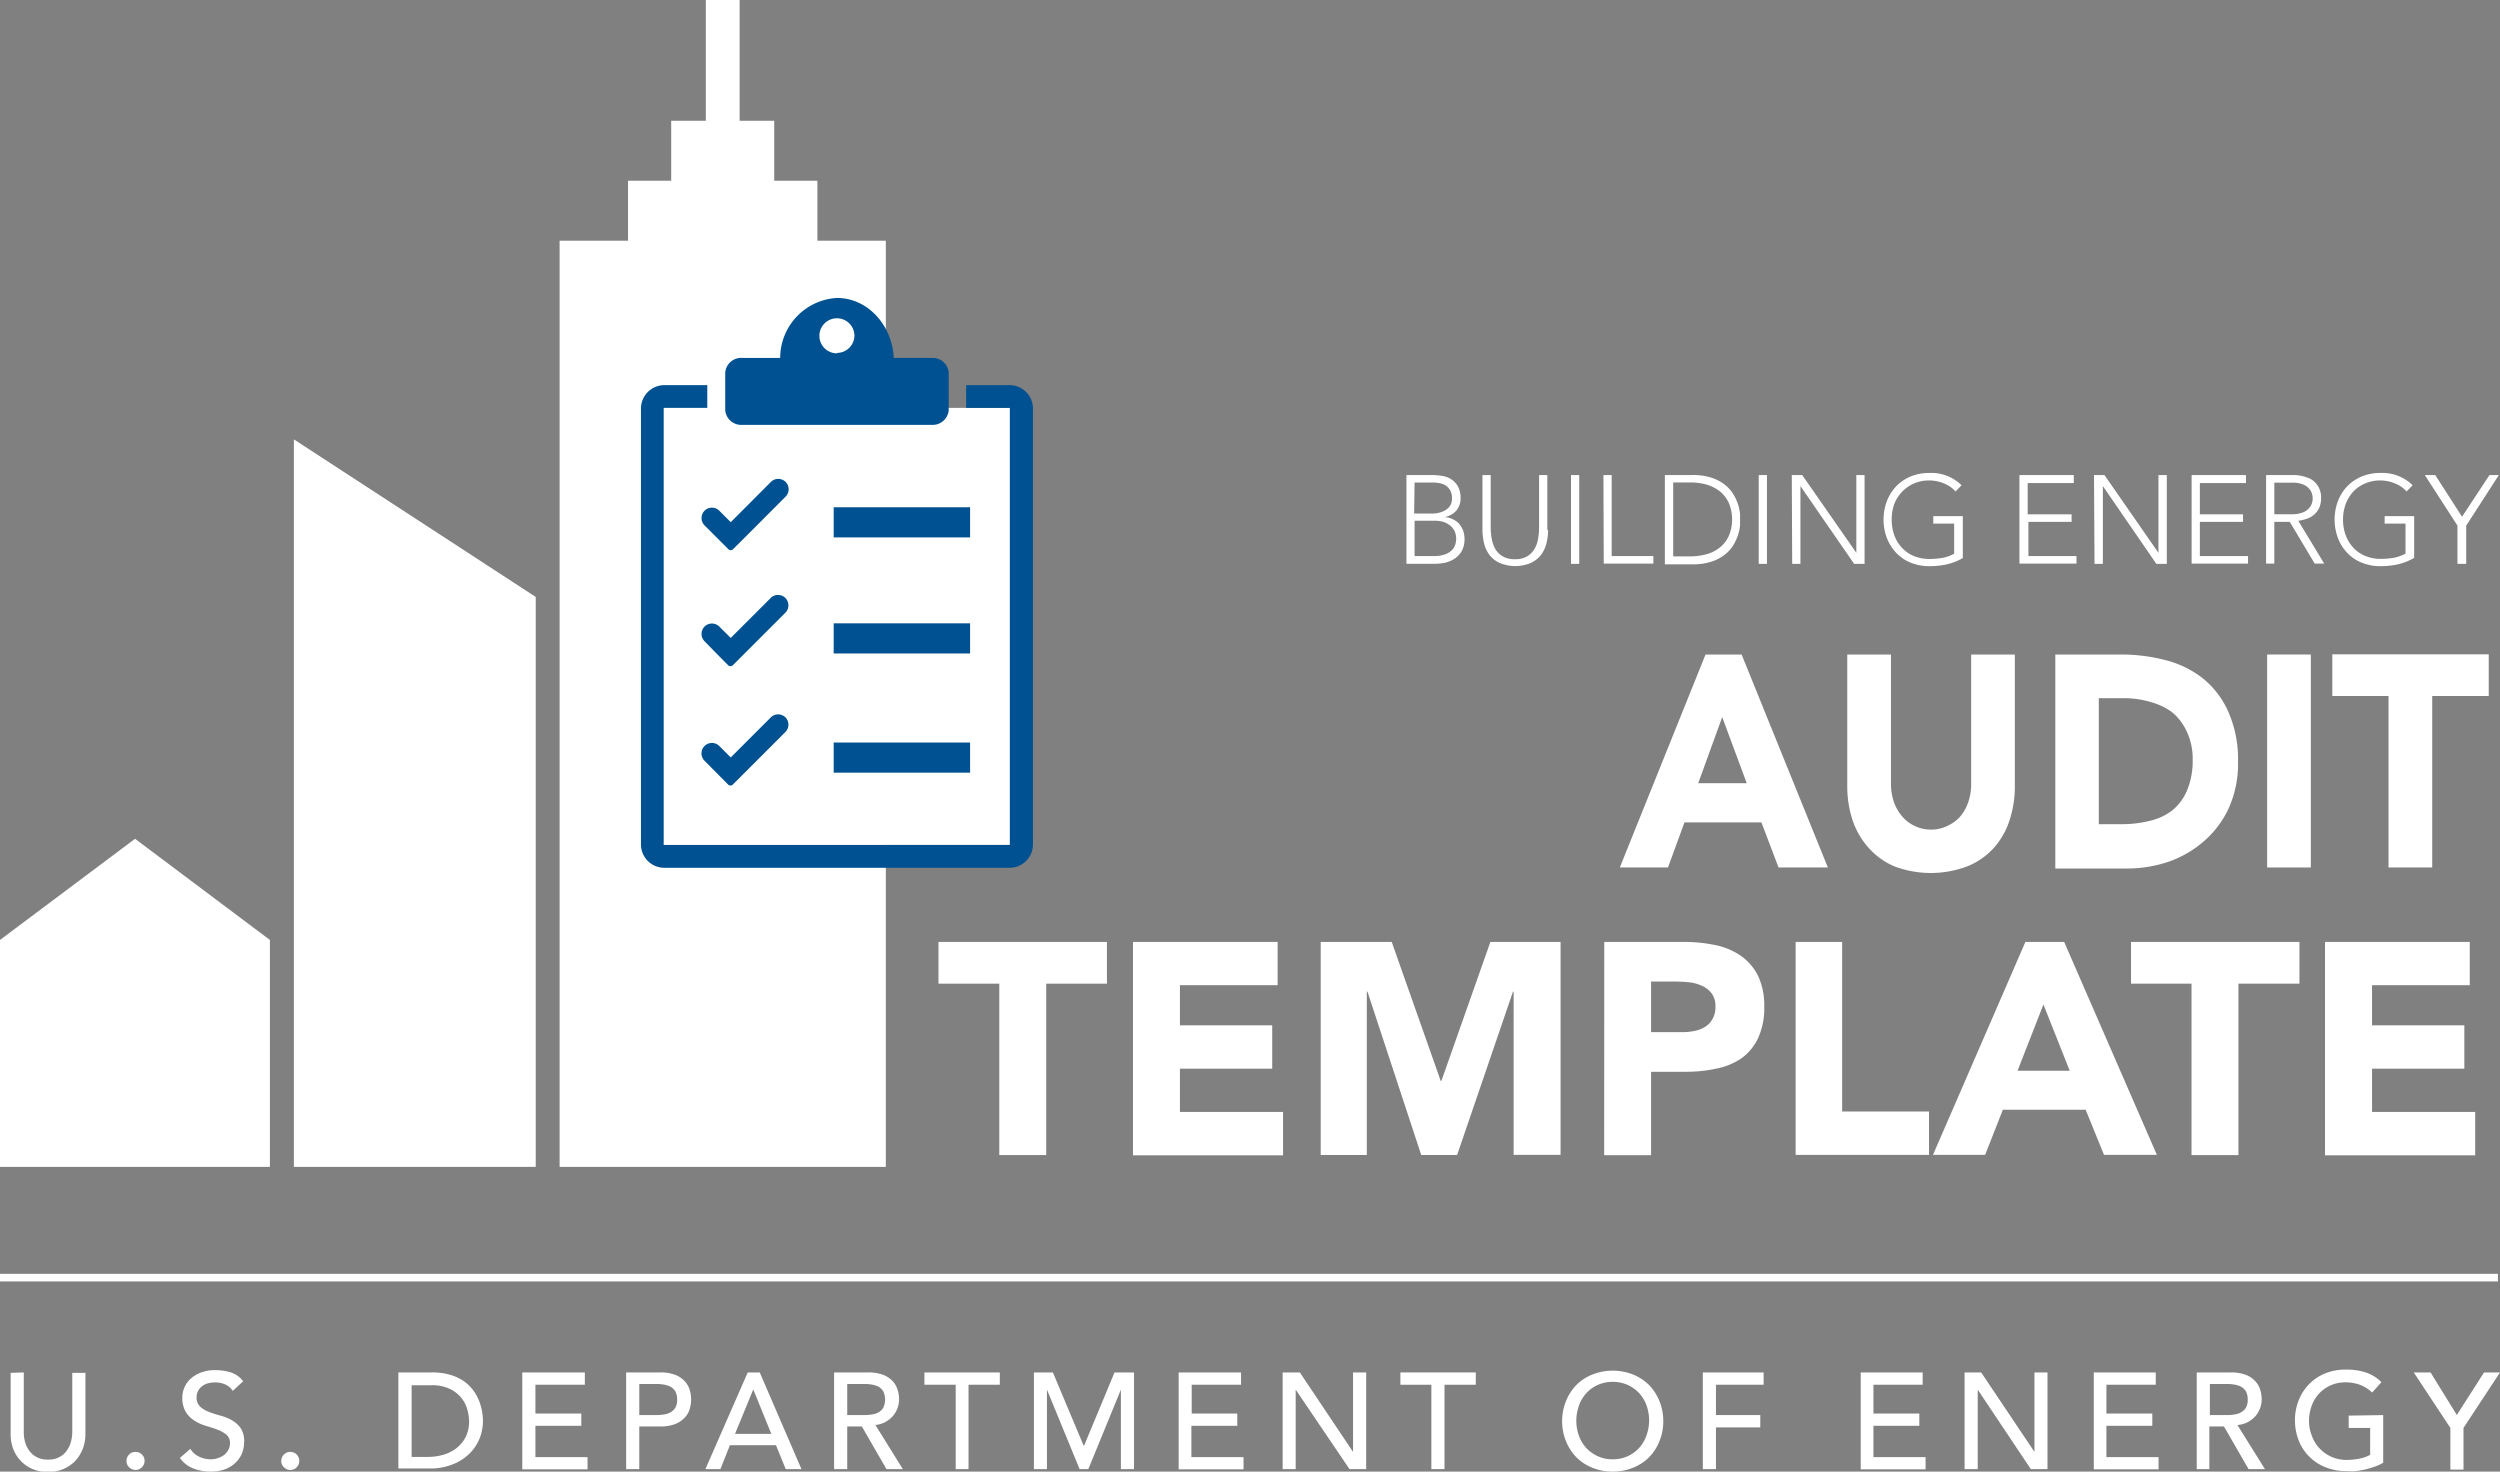 <svg id="Layer_1" data-name="Layer 1" xmlns="http://www.w3.org/2000/svg" viewBox="0 0 239.72 141.11"><rect x="0" y="0" width="239.72" height="141.11" fill="#808080" stroke="none"/><defs><style>.cls-1{fill:#fff;}.cls-2{fill:none;stroke:#fff;stroke-miterlimit:10;stroke-width:0.73px;}.cls-3{fill:#005191;}</style></defs><path class="cls-1" d="M176.9,68.44h3.46l8.27,20.42H183.9l-1.64-4.32h-7.38l-1.58,4.32h-4.62Zm1.6,6-2.3,6.34h4.65Z" transform="translate(-13.36 -5.68)"/><path class="cls-1" d="M206.56,81a10.45,10.45,0,0,1-.51,3.34A7.37,7.37,0,0,1,204.53,87,6.9,6.9,0,0,1,202,88.75a9.9,9.9,0,0,1-7,0A6.9,6.9,0,0,1,192.56,87,7.52,7.52,0,0,1,191,84.33a10.45,10.45,0,0,1-.51-3.34V68.44h4.19V80.81a5.46,5.46,0,0,0,.28,1.76,4.27,4.27,0,0,0,.8,1.4,3.55,3.55,0,0,0,1.22.92,3.62,3.62,0,0,0,1.54.34,3.43,3.43,0,0,0,1.53-.34A3.71,3.71,0,0,0,201.3,84a4.25,4.25,0,0,0,.79-1.4,5.2,5.2,0,0,0,.28-1.76V68.44h4.19Z" transform="translate(-13.36 -5.68)"/><path class="cls-1" d="M210.43,68.44h6.28a17,17,0,0,1,4.34.55,9.7,9.7,0,0,1,3.58,1.77A8.61,8.61,0,0,1,227.06,74a11.36,11.36,0,0,1,.9,4.76,10.36,10.36,0,0,1-.87,4.37,9.38,9.38,0,0,1-2.35,3.17,10.36,10.36,0,0,1-3.41,2,12.46,12.46,0,0,1-4.05.66h-6.84V68.44Zm4.19,16.27h2.17a11,11,0,0,0,2.7-.32,5.59,5.59,0,0,0,2.16-1,4.9,4.9,0,0,0,1.43-1.94,7.27,7.27,0,0,0,.53-2.93,6,6,0,0,0-.53-2.61A5.16,5.16,0,0,0,221.67,74,6.05,6.05,0,0,0,219.59,73a8.66,8.66,0,0,0-2.51-.37h-2.47V84.71Z" transform="translate(-13.36 -5.68)"/><path class="cls-1" d="M230.75,68.44h4.19V88.86h-4.19Z" transform="translate(-13.36 -5.68)"/><path class="cls-1" d="M242.43,72.42H237v-4h15v4h-5.42V88.86h-4.19V72.42Z" transform="translate(-13.36 -5.68)"/><path class="cls-1" d="M109.18,100h-5.83V96H119.5v4h-5.82v16.44h-4.5V100Z" transform="translate(-13.36 -5.68)"/><path class="cls-1" d="M122,96h13.87v4.15h-9.37V104h8.85v4.15h-8.85v4.15h9.89v4.16H122V96Z" transform="translate(-13.36 -5.68)"/><path class="cls-1" d="M140,96h6.81l4.7,13.33h.06L156.27,96H163v20.42h-4.5V100.76h-.06l-5.36,15.67h-3.44l-5.16-15.67h-.06v15.67H140Z" transform="translate(-13.36 -5.68)"/><path class="cls-1" d="M167.19,96h7.58a14.41,14.41,0,0,1,3,.29,6.7,6.7,0,0,1,2.46,1,5.19,5.19,0,0,1,1.68,1.91,6.55,6.55,0,0,1,.62,3,6.86,6.86,0,0,1-.58,3,5,5,0,0,1-1.58,1.94,6.44,6.44,0,0,1-2.4,1,13.45,13.45,0,0,1-3,.31h-3.29v8h-4.5Zm4.5,8.65h3a5.59,5.59,0,0,0,1.17-.12,3,3,0,0,0,1-.39,2.05,2.05,0,0,0,.71-.75,2.29,2.29,0,0,0,.28-1.2,2,2,0,0,0-.36-1.25,2.32,2.32,0,0,0-.93-.73,3.78,3.78,0,0,0-1.25-.34,12.5,12.5,0,0,0-1.33-.07h-2.3v4.85Z" transform="translate(-13.36 -5.68)"/><path class="cls-1" d="M185.54,96H190v16.26h8.33v4.16H185.54Z" transform="translate(-13.36 -5.68)"/><path class="cls-1" d="M207.57,96h3.72l8.89,20.42h-5.07l-1.76-4.33h-7.94l-1.7,4.33h-5ZM209.3,102l-2.48,6.35h5Z" transform="translate(-13.36 -5.68)"/><path class="cls-1" d="M223.53,100H217.7V96h16.15v4H228v16.44h-4.5V100Z" transform="translate(-13.36 -5.68)"/><path class="cls-1" d="M236.3,96h13.88v4.15h-9.37V104h8.85v4.15h-8.85v4.15h9.89v4.16H236.3Z" transform="translate(-13.36 -5.68)"/><path class="cls-1" d="M148.17,51.23h2.46a6.35,6.35,0,0,1,1,.08,2.22,2.22,0,0,1,.89.33,2,2,0,0,1,.64.68,2.34,2.34,0,0,1,.25,1.17,1.76,1.76,0,0,1-.39,1.13,1.91,1.91,0,0,1-1.14.64v0a2.13,2.13,0,0,1,.77.2,2,2,0,0,1,.61.43,2.34,2.34,0,0,1,.39.65,2.39,2.39,0,0,1,.14.82,2.32,2.32,0,0,1-.29,1.2,2.13,2.13,0,0,1-.71.72,2.82,2.82,0,0,1-.92.37,5.21,5.21,0,0,1-.93.09h-2.72V51.23Zm.79,3.69h1.66a2.53,2.53,0,0,0,1-.16,1.7,1.7,0,0,0,.6-.36,1.18,1.18,0,0,0,.3-.46,1.6,1.6,0,0,0,.07-.45,1.67,1.67,0,0,0-.15-.75,1.54,1.54,0,0,0-.4-.47,1.65,1.65,0,0,0-.59-.25,3.32,3.32,0,0,0-.72-.07H149ZM149,59h1.82a3.16,3.16,0,0,0,1.13-.17,1.78,1.78,0,0,0,.65-.42,1.24,1.24,0,0,0,.31-.54,2.05,2.05,0,0,0,.08-.51,1.73,1.73,0,0,0-.18-.81,1.67,1.67,0,0,0-.48-.54,2.06,2.06,0,0,0-.65-.31,3.12,3.12,0,0,0-.74-.09H149Z" transform="translate(-13.36 -5.68)"/><path class="cls-1" d="M161.8,56.49a5.11,5.11,0,0,1-.16,1.31,3.19,3.19,0,0,1-.52,1.1,2.71,2.71,0,0,1-1,.77,3.85,3.85,0,0,1-2.93,0,2.54,2.54,0,0,1-1-.77,3,3,0,0,1-.52-1.1,5.59,5.59,0,0,1-.16-1.31V51.23h.79v5.05a5.67,5.67,0,0,0,.09,1,3.12,3.12,0,0,0,.33,1,2,2,0,0,0,.7.73,2.22,2.22,0,0,0,1.2.29,2.13,2.13,0,0,0,1.2-.29,2,2,0,0,0,.7-.73,2.74,2.74,0,0,0,.33-1,5.67,5.67,0,0,0,.09-1V51.23h.79v5.26Z" transform="translate(-13.36 -5.68)"/><path class="cls-1" d="M164,51.23h.79v8.52H164Z" transform="translate(-13.36 -5.68)"/><path class="cls-1" d="M167.11,51.23h.79V59h4v.72h-4.76Z" transform="translate(-13.36 -5.68)"/><path class="cls-1" d="M173,51.23h2.64a5.64,5.64,0,0,1,1.87.27,4.08,4.08,0,0,1,1.28.69,3.52,3.52,0,0,1,.81.93,4.88,4.88,0,0,1,.44,1,4.55,4.55,0,0,1,.17.85c0,.26,0,.43,0,.54s0,.29,0,.54a4.4,4.4,0,0,1-.17.85,4.88,4.88,0,0,1-.44,1,3.37,3.37,0,0,1-.81.93,4,4,0,0,1-1.28.69,5.43,5.43,0,0,1-1.87.27H173Zm.8,7.8h1.63a6.15,6.15,0,0,0,1.58-.21,3.47,3.47,0,0,0,1.27-.65,3,3,0,0,0,.85-1.1,4.09,4.09,0,0,0,0-3.17,3.1,3.1,0,0,0-.85-1.1,3.72,3.72,0,0,0-1.27-.65,5.75,5.75,0,0,0-1.58-.21h-1.63Z" transform="translate(-13.36 -5.68)"/><path class="cls-1" d="M182,51.23h.79v8.52H182Z" transform="translate(-13.36 -5.68)"/><path class="cls-1" d="M185.17,51.23h1l5.19,7.46h0V51.23h.79v8.52h-1L186,52.29h0v7.46h-.79Z" transform="translate(-13.36 -5.68)"/><path class="cls-1" d="M201.56,59.2a5.66,5.66,0,0,1-1.55.6,8.05,8.05,0,0,1-1.63.17,4.75,4.75,0,0,1-1.79-.33,4,4,0,0,1-1.39-.93,4.48,4.48,0,0,1-.9-1.41,5.07,5.07,0,0,1,0-3.6,4.48,4.48,0,0,1,.9-1.41,4.19,4.19,0,0,1,1.39-.93,4.71,4.71,0,0,1,1.79-.33,4.13,4.13,0,0,1,3.07,1.18l-.58.6a2.46,2.46,0,0,0-.47-.43,2.76,2.76,0,0,0-.61-.33,3.26,3.26,0,0,0-.69-.22,3.51,3.51,0,0,0-.71-.08,3.59,3.59,0,0,0-1.5.29,3.43,3.43,0,0,0-1.14.79A3.68,3.68,0,0,0,195,54a4.52,4.52,0,0,0-.25,1.49A4.46,4.46,0,0,0,195,57a3.58,3.58,0,0,0,.72,1.19,3.31,3.31,0,0,0,1.14.8,3.93,3.93,0,0,0,1.5.29,7.44,7.44,0,0,0,1.28-.11,3.61,3.61,0,0,0,1.1-.4V55.89h-2v-.72h2.83v4Z" transform="translate(-13.36 -5.68)"/><path class="cls-1" d="M207,51.23h5.21V52h-4.42v3H212v.72h-4.14V59h4.61v.72H207Z" transform="translate(-13.36 -5.68)"/><path class="cls-1" d="M214.15,51.23h1l5.18,7.46h0V51.23h.8v8.52h-1L215,52.29h0v7.46h-.8Z" transform="translate(-13.36 -5.68)"/><path class="cls-1" d="M223.51,51.23h5.21V52H224.3v3h4.14v.72H224.3V59h4.62v.72h-5.41Z" transform="translate(-13.36 -5.68)"/><path class="cls-1" d="M230.65,51.23h2.24l.45,0a3,3,0,0,1,.63.07,3.66,3.66,0,0,1,.68.19,1.83,1.83,0,0,1,.63.38,2,2,0,0,1,.64,1.58,2.13,2.13,0,0,1-.21,1,2,2,0,0,1-.53.64,2.07,2.07,0,0,1-.71.36,4.24,4.24,0,0,1-.73.17l2.48,4.1h-.91l-2.39-4h-1.48v4h-.79V51.23Zm.79,3.76h1.69a2.64,2.64,0,0,0,1-.16,1.46,1.46,0,0,0,.61-.39,1.28,1.28,0,0,0,.3-.49,1.72,1.72,0,0,0,.08-.48,1.84,1.84,0,0,0-.08-.48,1.17,1.17,0,0,0-.3-.49,1.46,1.46,0,0,0-.61-.39,2.83,2.83,0,0,0-1-.15h-1.69Z" transform="translate(-13.36 -5.68)"/><path class="cls-1" d="M244.8,59.2a5.6,5.6,0,0,1-1.54.6,8.13,8.13,0,0,1-1.63.17,4.71,4.71,0,0,1-1.79-.33,3.86,3.86,0,0,1-1.39-.93,4.2,4.2,0,0,1-.9-1.41,5.07,5.07,0,0,1,0-3.6,4.31,4.31,0,0,1,.9-1.41,4.24,4.24,0,0,1,1.39-.93,4.68,4.68,0,0,1,1.79-.33,4.13,4.13,0,0,1,3.07,1.18l-.58.6a2.46,2.46,0,0,0-.47-.43,2.76,2.76,0,0,0-.61-.33,3.26,3.26,0,0,0-.69-.22,3.53,3.53,0,0,0-.72-.08,3.57,3.57,0,0,0-1.49.29,3.33,3.33,0,0,0-1.14.79,3.68,3.68,0,0,0-.72,1.19,4.28,4.28,0,0,0-.25,1.49,4.22,4.22,0,0,0,.25,1.48,3.58,3.58,0,0,0,.72,1.19,3.22,3.22,0,0,0,1.14.8,3.92,3.92,0,0,0,1.49.29,7.47,7.47,0,0,0,1.29-.11,3.71,3.71,0,0,0,1.1-.4V55.89h-2v-.72h2.83v4Z" transform="translate(-13.36 -5.68)"/><path class="cls-1" d="M249,56.08l-3.13-4.85h1l2.57,4,2.63-4h.9l-3.13,4.85v3.67H249V56.08Z" transform="translate(-13.36 -5.68)"/><polygon class="cls-1" points="25.88 111.89 0 111.89 0 90.13 12.95 80.43 25.88 90.13 25.88 111.89"/><polygon class="cls-1" points="51.37 111.89 28.18 111.89 28.18 42.13 51.37 57.24 51.37 111.89"/><polygon class="cls-1" points="84.94 23.08 78.38 23.08 78.38 17.33 74.24 17.33 74.24 11.58 70.92 11.58 70.92 0 67.68 0 67.68 11.58 64.36 11.58 64.36 17.33 60.22 17.33 60.22 23.08 53.66 23.08 53.66 111.89 84.94 111.89 84.94 23.08"/><path class="cls-1" d="M15.64,137.28V143a3.57,3.57,0,0,0,.11.9,2.73,2.73,0,0,0,.39.85,2.11,2.11,0,0,0,.72.64,2.21,2.21,0,0,0,1.1.25,2.18,2.18,0,0,0,1.1-.25,1.94,1.94,0,0,0,.72-.64,2.63,2.63,0,0,0,.39-.85,3.66,3.66,0,0,0,.12-.9v-5.68h1.26v5.88a3.85,3.85,0,0,1-.28,1.47,3.58,3.58,0,0,1-.75,1.15,3.47,3.47,0,0,1-1.15.75,3.84,3.84,0,0,1-1.41.26,3.88,3.88,0,0,1-1.41-.26,3.41,3.41,0,0,1-1.9-1.9,3.89,3.89,0,0,1-.27-1.47v-5.88Z" transform="translate(-13.36 -5.68)"/><path class="cls-1" d="M26.35,146.63a.87.87,0,0,1-.61-.26.81.81,0,0,1-.25-.61.88.88,0,0,1,.25-.61.82.82,0,0,1,.61-.25.86.86,0,0,1,.62,1.47A.82.82,0,0,1,26.35,146.63Z" transform="translate(-13.36 -5.68)"/><path class="cls-1" d="M31.61,144.61a2.06,2.06,0,0,0,.87.76,2.62,2.62,0,0,0,1.09.24,2.08,2.08,0,0,0,.64-.1,2.22,2.22,0,0,0,.6-.29,1.45,1.45,0,0,0,.43-.49,1.24,1.24,0,0,0,.17-.67,1,1,0,0,0-.34-.81,3,3,0,0,0-.85-.48c-.33-.13-.7-.24-1.09-.36a4.39,4.39,0,0,1-1.1-.49,2.62,2.62,0,0,1-.85-.84,2.7,2.7,0,0,1-.34-1.43,2.42,2.42,0,0,1,.18-.87,2.34,2.34,0,0,1,.56-.84,3,3,0,0,1,1-.63,3.62,3.62,0,0,1,1.43-.25,5.05,5.05,0,0,1,1.46.21,2.48,2.48,0,0,1,1.21.85l-1,.93a1.65,1.65,0,0,0-.66-.59,2.28,2.28,0,0,0-1-.22,2.42,2.42,0,0,0-.87.13,1.74,1.74,0,0,0-.56.36,1.34,1.34,0,0,0-.3.47,1.3,1.3,0,0,0-.08.45,1.18,1.18,0,0,0,.34.91,2.57,2.57,0,0,0,.84.5,10.14,10.14,0,0,0,1.1.36,4.44,4.44,0,0,1,1.1.44,2.74,2.74,0,0,1,.84.75,2.23,2.23,0,0,1,.34,1.32,3,3,0,0,1-.25,1.21,2.67,2.67,0,0,1-.69.9,2.93,2.93,0,0,1-1,.56,4,4,0,0,1-1.26.19,4.53,4.53,0,0,1-1.69-.31,2.8,2.8,0,0,1-1.27-1Z" transform="translate(-13.36 -5.68)"/><path class="cls-1" d="M41.2,146.63a.83.83,0,0,1-.61-.26.78.78,0,0,1-.26-.61.85.85,0,0,1,.26-.61.81.81,0,0,1,.61-.25.85.85,0,0,1,.61.25.87.87,0,0,1,0,1.22A.8.8,0,0,1,41.2,146.63Z" transform="translate(-13.36 -5.68)"/><path class="cls-1" d="M51.57,137.28H54.8a6,6,0,0,1,1.73.23,4.58,4.58,0,0,1,1.28.59,4.1,4.1,0,0,1,.9.86,4.58,4.58,0,0,1,.57,1,4.88,4.88,0,0,1,.29,1,5.48,5.48,0,0,1,.1.94,4.67,4.67,0,0,1-.33,1.73,4.33,4.33,0,0,1-1,1.47,4.72,4.72,0,0,1-1.59,1,5.74,5.74,0,0,1-2.19.39h-3v-9.27Zm1.26,8.1h1.58a5.35,5.35,0,0,0,1.51-.22,3.8,3.8,0,0,0,1.25-.65,3.33,3.33,0,0,0,.86-1.07,3.44,3.44,0,0,0,.31-1.52,4.33,4.33,0,0,0-.15-1,2.94,2.94,0,0,0-.54-1.13,3.16,3.16,0,0,0-1.11-.91,3.89,3.89,0,0,0-1.83-.37H52.83v6.91Z" transform="translate(-13.36 -5.68)"/><path class="cls-1" d="M63.44,137.28h6v1.18H64.7v2.76h4.4v1.18H64.7v3h5v1.17H63.44Z" transform="translate(-13.36 -5.68)"/><path class="cls-1" d="M73.4,137.28h3.26a3.9,3.9,0,0,1,1.47.24,2.44,2.44,0,0,1,.9.62,2.07,2.07,0,0,1,.47.84,3.14,3.14,0,0,1,.13.89,3.21,3.21,0,0,1-.13.9,2,2,0,0,1-.47.83,2.56,2.56,0,0,1-.9.62,3.9,3.9,0,0,1-1.47.24h-2v4.09H73.4Zm1.26,4.09h1.65a4.37,4.37,0,0,0,.72-.06,1.62,1.62,0,0,0,.64-.22,1.17,1.17,0,0,0,.46-.45,1.53,1.53,0,0,0,.16-.76,1.65,1.65,0,0,0-.16-.76,1.27,1.27,0,0,0-.46-.46,2,2,0,0,0-.64-.21,3.5,3.5,0,0,0-.72-.06H74.66Z" transform="translate(-13.36 -5.68)"/><path class="cls-1" d="M85.06,137.28h1.15l4,9.27H88.7l-.93-2.29H83.35l-.91,2.29H81Zm2.26,5.89-1.73-4.26h0l-1.75,4.26Z" transform="translate(-13.36 -5.68)"/><path class="cls-1" d="M93.34,137.28H96.6a3.9,3.9,0,0,1,1.47.24,2.57,2.57,0,0,1,.91.62,2.17,2.17,0,0,1,.46.84,3.14,3.14,0,0,1,.13.89,2.47,2.47,0,0,1-.61,1.61,2.68,2.68,0,0,1-.72.56,2.45,2.45,0,0,1-.94.28l2.63,4.23H98.36L96,142.46H94.6v4.09H93.34v-9.27Zm1.26,4.09h1.65a4.4,4.4,0,0,0,.73-.06,1.68,1.68,0,0,0,.64-.22,1.21,1.21,0,0,0,.45-.45,1.88,1.88,0,0,0,0-1.52,1.32,1.32,0,0,0-.45-.46,2.09,2.09,0,0,0-.64-.21,3.54,3.54,0,0,0-.73-.06H94.6Z" transform="translate(-13.36 -5.68)"/><path class="cls-1" d="M105,138.46h-3v-1.18h7.23v1.18h-3v8.09H105v-8.09Z" transform="translate(-13.36 -5.68)"/><path class="cls-1" d="M112.45,137.28h1.87l2.94,7h.06l2.91-7h1.87v9.27h-1.26v-7.62h0l-3.12,7.62h-.84l-3.13-7.62h0v7.62h-1.25v-9.27Z" transform="translate(-13.36 -5.68)"/><path class="cls-1" d="M126.36,137.28h6v1.18h-4.73v2.76H132v1.18h-4.4v3h5v1.17h-6.22v-9.27Z" transform="translate(-13.36 -5.68)"/><path class="cls-1" d="M136.33,137.28H138l5.1,7.62h0v-7.62h1.26v9.27h-1.6l-5.16-7.62h0v7.62h-1.25v-9.27Z" transform="translate(-13.36 -5.68)"/><path class="cls-1" d="M150.64,138.46h-3v-1.18h7.23v1.18h-3v8.09h-1.26v-8.09Z" transform="translate(-13.36 -5.68)"/><path class="cls-1" d="M168,146.79a5.13,5.13,0,0,1-1.95-.37,4.54,4.54,0,0,1-1.53-1,4.85,4.85,0,0,1-1-1.54,5.14,5.14,0,0,1-.37-1.93,5.05,5.05,0,0,1,.37-1.92,4.78,4.78,0,0,1,1-1.55,4.56,4.56,0,0,1,1.53-1,5.32,5.32,0,0,1,3.9,0,4.77,4.77,0,0,1,1.53,1,4.89,4.89,0,0,1,1,1.55,5.05,5.05,0,0,1,.37,1.92,5.14,5.14,0,0,1-.37,1.93,4.74,4.74,0,0,1-1,1.54,4.64,4.64,0,0,1-1.53,1A5.21,5.21,0,0,1,168,146.79Zm0-1.18a3.37,3.37,0,0,0,1.44-.3,3.35,3.35,0,0,0,1.8-2,4.24,4.24,0,0,0,0-2.87,3.44,3.44,0,0,0-.7-1.17,3.51,3.51,0,0,0-1.1-.79,3.61,3.61,0,0,0-2.88,0,3.35,3.35,0,0,0-1.8,2,4.24,4.24,0,0,0,0,2.87,3.44,3.44,0,0,0,.7,1.17,3.51,3.51,0,0,0,1.1.79A3.37,3.37,0,0,0,168,145.61Z" transform="translate(-13.36 -5.68)"/><path class="cls-1" d="M176.64,137.28h5.83v1.18H177.9v2.91h4.25v1.18H177.9v4h-1.26Z" transform="translate(-13.36 -5.68)"/><path class="cls-1" d="M191.72,137.28h6v1.18H193v2.76h4.4v1.18H193v3h5v1.17h-6.22v-9.27Z" transform="translate(-13.36 -5.68)"/><path class="cls-1" d="M201.68,137.28h1.65l5.11,7.62h0v-7.62h1.25v9.27h-1.6L203,138.93h0v7.62h-1.26v-9.27Z" transform="translate(-13.36 -5.68)"/><path class="cls-1" d="M214.07,137.28h6v1.18h-4.73v2.76h4.4v1.18h-4.4v3h5v1.17h-6.21v-9.27Z" transform="translate(-13.36 -5.68)"/><path class="cls-1" d="M224,137.28h3.26a3.9,3.9,0,0,1,1.47.24,2.36,2.36,0,0,1,.9.62,2.07,2.07,0,0,1,.47.84,3.19,3.19,0,0,1,.13.89,2.47,2.47,0,0,1-.61,1.61,2.68,2.68,0,0,1-.72.56,2.45,2.45,0,0,1-1,.28l2.64,4.23h-1.57l-2.36-4.09h-1.4v4.09H224v-9.27Zm1.26,4.09h1.65a4.37,4.37,0,0,0,.72-.06,1.62,1.62,0,0,0,.64-.22,1.17,1.17,0,0,0,.46-.45,1.53,1.53,0,0,0,.16-.76,1.65,1.65,0,0,0-.16-.76,1.27,1.27,0,0,0-.46-.46,2,2,0,0,0-.64-.21,3.5,3.5,0,0,0-.72-.06h-1.65Z" transform="translate(-13.36 -5.68)"/><path class="cls-1" d="M241.88,141.37v4.57a4.58,4.58,0,0,1-.77.36,9.13,9.13,0,0,1-.89.27c-.32.07-.63.13-.95.17s-.62,0-.89,0a5.22,5.22,0,0,1-2.11-.4,4.53,4.53,0,0,1-2.52-2.61,5.24,5.24,0,0,1-.33-1.86,5,5,0,0,1,.36-1.92,4.55,4.55,0,0,1,2.52-2.57,5,5,0,0,1,1.95-.37,5.87,5.87,0,0,1,2.1.32,3.9,3.9,0,0,1,1.36.88l-.89,1a3.4,3.4,0,0,0-1.21-.76,4.07,4.07,0,0,0-1.35-.22,3.41,3.41,0,0,0-2.54,1.09,3.44,3.44,0,0,0-.7,1.17,4,4,0,0,0-.25,1.43,3.69,3.69,0,0,0,.28,1.46,3.48,3.48,0,0,0,1.89,2,3.55,3.55,0,0,0,1.43.29,6.4,6.4,0,0,0,1.26-.13,3.39,3.39,0,0,0,1-.36v-2.58h-2.06v-1.18Z" transform="translate(-13.36 -5.68)"/><path class="cls-1" d="M248.32,142.6l-3.51-5.32h1.61l2.52,4.08,2.61-4.08h1.53l-3.5,5.32v4h-1.26v-4Z" transform="translate(-13.36 -5.68)"/><line class="cls-2" y1="122.51" x2="239.52" y2="122.51"/><rect class="cls-1" x="63.65" y="39.11" width="33.21" height="41.91"/><path class="cls-3" d="M110.16,42.61H106v2.18h4.19V86.7H77V44.79h4.18V42.61H77.06a2.25,2.25,0,0,0-2.24,2.25V86.65a2.24,2.24,0,0,0,2.24,2.24h33.1a2.24,2.24,0,0,0,2.25-2.24V44.85A2.25,2.25,0,0,0,110.16,42.61Z" transform="translate(-13.36 -5.68)"/><path class="cls-3" d="M102.71,40H99.06c-.16-3.2-2.54-5.75-5.44-5.75A5.77,5.77,0,0,0,88.17,40H84.53a1.53,1.53,0,0,0-1.63,1.42V45a1.54,1.54,0,0,0,1.63,1.42h18.18A1.54,1.54,0,0,0,104.33,45V41.38A1.54,1.54,0,0,0,102.71,40Zm-9.09-.44a1.68,1.68,0,1,1,1.67-1.68A1.68,1.68,0,0,1,93.62,39.52Z" transform="translate(-13.36 -5.68)"/><path class="cls-3" d="M87.28,51.89l-3.85,3.86-1.1-1.1a1,1,0,0,0-1.41,0h0a1,1,0,0,0,0,1.41l1.1,1.1,1.18,1.18a.31.31,0,0,0,.45,0l1.19-1.18,3.85-3.86a1,1,0,0,0,0-1.41h0A1,1,0,0,0,87.28,51.89Z" transform="translate(-13.36 -5.68)"/><path class="cls-3" d="M87.28,63l-3.85,3.85-1.1-1.09a1,1,0,0,0-1.41,0h0a1,1,0,0,0,0,1.41L82,68.28l1.18,1.19a.33.33,0,0,0,.45,0l1.19-1.19,3.85-3.85a1,1,0,0,0,0-1.41h0A1,1,0,0,0,87.28,63Z" transform="translate(-13.36 -5.68)"/><path class="cls-3" d="M87.28,74.46l-3.85,3.85-1.1-1.1a1,1,0,0,0-1.41,0h0a1,1,0,0,0,0,1.42L82,79.72l1.18,1.19a.33.33,0,0,0,.45,0l1.19-1.19,3.85-3.85a1,1,0,0,0,0-1.41h0A1,1,0,0,0,87.28,74.46Z" transform="translate(-13.36 -5.68)"/><rect class="cls-3" x="79.94" y="59.77" width="13.08" height="2.89"/><rect class="cls-3" x="79.94" y="71.2" width="13.08" height="2.89"/><rect class="cls-3" x="79.94" y="48.64" width="13.08" height="2.89"/></svg>
